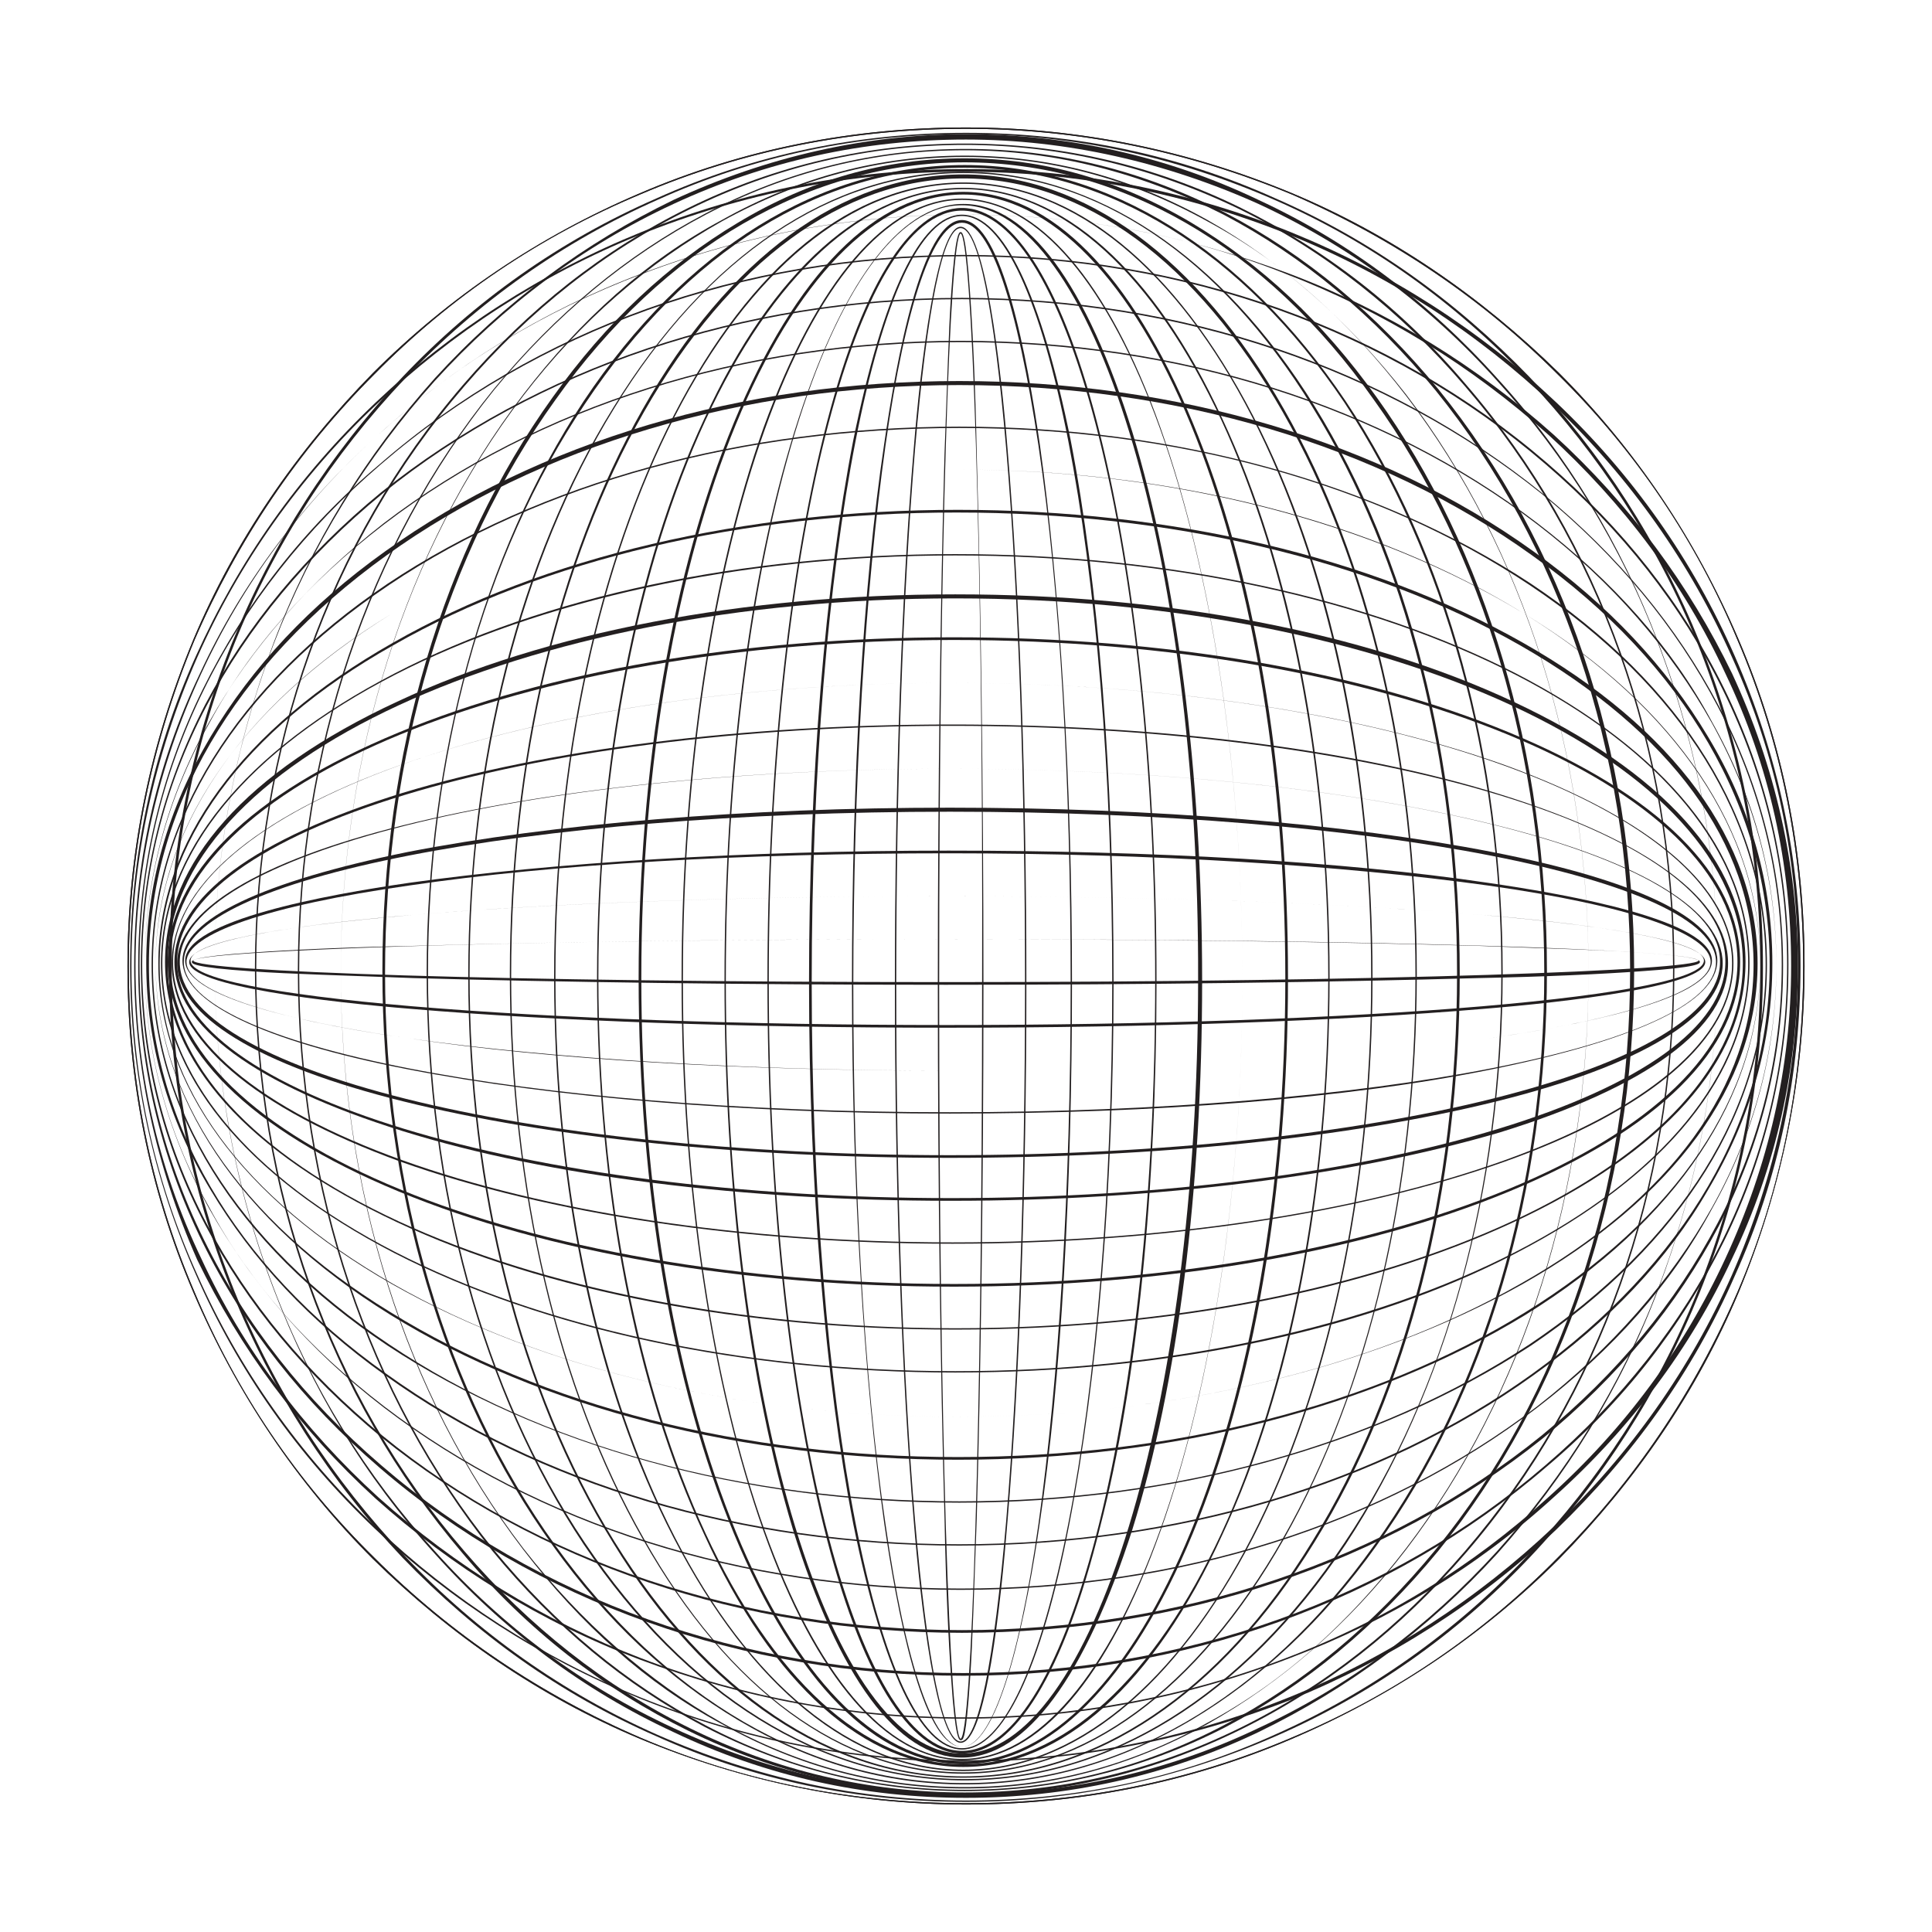 <?xml version="1.0" encoding="utf-8"?>
<!-- Generator: Adobe Illustrator 18.1.1, SVG Export Plug-In . SVG Version: 6.00 Build 0)  -->
<!DOCTYPE svg PUBLIC "-//W3C//DTD SVG 1.1//EN" "http://www.w3.org/Graphics/SVG/1.1/DTD/svg11.dtd">
<svg version="1.1" id="Layer_1" xmlns="http://www.w3.org/2000/svg" xmlns:xlink="http://www.w3.org/1999/xlink" x="0px" y="0px"
	 viewBox="0 0 144 144" enable-background="new 0 0 144 144" xml:space="preserve">
<g>
	<g>
		<defs>
			<rect id="SVGID_27_" x="9.5" y="9.5" width="125" height="125"/>
		</defs>
		<clipPath id="SVGID_2_">
			<use xlink:href="#SVGID_27_"  overflow="visible"/>
		</clipPath>
		<path clip-path="url(#SVGID_2_)" fill="#231F20" d="M72,9.6c-8.4,0-16.6,1.6-24.3,4.9c-7.4,3.1-14.1,7.6-19.8,13.4
			c-5.7,5.7-10.2,12.4-13.4,19.8C11.3,55.4,9.6,63.6,9.6,72c0,8.4,1.6,16.6,4.9,24.3c3.1,7.4,7.6,14.1,13.4,19.8
			c5.7,5.7,12.4,10.2,19.8,13.4c7.7,3.3,15.9,4.9,24.3,4.9s16.6-1.6,24.3-4.9c7.4-3.1,14.1-7.6,19.8-13.4
			c5.7-5.7,10.2-12.4,13.4-19.8c3.3-7.7,4.9-15.9,4.9-24.3c0-8.4-1.6-16.6-4.9-24.3c-3.1-7.4-7.6-14.1-13.4-19.8
			c-5.7-5.7-12.4-10.2-19.8-13.4C88.6,11.3,80.4,9.6,72,9.6 M72,134.5c-8.4,0-16.6-1.7-24.3-4.9c-7.4-3.1-14.1-7.7-19.9-13.4
			c-5.7-5.7-10.2-12.4-13.4-19.9C11.1,88.6,9.5,80.4,9.5,72s1.7-16.6,4.9-24.3c3.1-7.4,7.7-14.1,13.4-19.9
			c5.7-5.7,12.4-10.2,19.9-13.4c7.7-3.3,15.9-4.9,24.3-4.9s16.6,1.7,24.3,4.9c7.4,3.1,14.1,7.7,19.9,13.4
			c5.7,5.7,10.2,12.4,13.4,19.9c3.3,7.7,4.9,15.9,4.9,24.3s-1.7,16.6-4.9,24.3c-3.1,7.4-7.7,14.1-13.4,19.9
			c-5.7,5.7-12.4,10.2-19.9,13.4C88.6,132.9,80.4,134.5,72,134.5"/>
		<path clip-path="url(#SVGID_2_)" fill="#231F20" d="M72,10c-8,0-15.7,1.6-23,4.9c-7,3.1-13.4,7.6-18.8,13.3
			c-5.4,5.7-9.7,12.3-12.7,19.7c-3.1,7.7-4.7,15.8-4.7,24.2c0,8.4,1.6,16.5,4.7,24.2c3,7.4,7.3,14,12.7,19.7
			c5.4,5.7,11.8,10.2,18.8,13.3c7.3,3.2,15,4.9,23,4.9s15.7-1.6,23-4.9c7-3.1,13.4-7.6,18.8-13.3c5.4-5.7,9.7-12.3,12.7-19.7
			c3.1-7.7,4.7-15.8,4.7-24.2c0-8.4-1.6-16.5-4.7-24.2c-3-7.4-7.3-14-12.7-19.7C108.4,22.5,102.1,18,95,14.9C87.7,11.7,80,10,72,10
			 M72,134.3c-8,0-15.8-1.6-23.1-4.9c-7.1-3.1-13.4-7.6-18.9-13.3c-5.4-5.7-9.7-12.4-12.7-19.8c-3.1-7.7-4.7-15.8-4.7-24.2
			c0-8.4,1.6-16.5,4.7-24.2c3-7.4,7.3-14.1,12.7-19.8c5.4-5.7,11.8-10.2,18.9-13.3C56.2,11.5,64,9.9,72,9.9s15.8,1.6,23.1,4.9
			c7.1,3.1,13.4,7.6,18.9,13.3c5.4,5.7,9.7,12.4,12.7,19.8c3.1,7.7,4.7,15.8,4.7,24.2c0,8.4-1.6,16.5-4.7,24.2
			c-3,7.4-7.3,14.1-12.7,19.8c-5.4,5.7-11.8,10.2-18.9,13.3C87.8,132.6,80,134.3,72,134.3"/>
		<path clip-path="url(#SVGID_2_)" fill="#231F20" d="M72,10.4c-7.6,0-14.9,1.6-21.8,4.8c-6.7,3.1-12.7,7.6-17.8,13.2
			c-5.1,5.7-9.2,12.3-12,19.6c-2.9,7.6-4.4,15.7-4.4,24s1.5,16.4,4.4,24c2.8,7.4,6.9,14,12,19.6c5.1,5.7,11.1,10.1,17.8,13.2
			c6.9,3.2,14.2,4.9,21.8,4.9s14.9-1.6,21.8-4.9c6.7-3.1,12.7-7.6,17.8-13.2c5.1-5.7,9.2-12.3,12-19.6c2.9-7.6,4.4-15.7,4.4-24
			s-1.5-16.4-4.4-24c-2.8-7.4-6.9-14-12-19.6c-5.1-5.7-11.1-10.1-17.8-13.2C86.9,12.1,79.5,10.4,72,10.4 M72,134
			c-7.6,0-14.9-1.6-21.8-4.9c-6.7-3.1-12.7-7.6-17.8-13.3c-5.2-5.7-9.2-12.3-12-19.7c-2.9-7.6-4.4-15.7-4.4-24.1s1.5-16.4,4.4-24.1
			c2.8-7.4,6.9-14,12-19.7c5.2-5.7,11.2-10.1,17.8-13.3c6.9-3.2,14.3-4.9,21.8-4.9s14.9,1.6,21.8,4.9c6.7,3.1,12.7,7.6,17.8,13.3
			c5.2,5.7,9.2,12.3,12,19.7c2.9,7.6,4.4,15.7,4.4,24.1s-1.5,16.4-4.4,24.1c-2.8,7.4-6.9,14-12,19.7c-5.2,5.7-11.2,10.1-17.8,13.3
			C86.9,132.4,79.5,134,72,134"/>
		<path clip-path="url(#SVGID_2_)" fill="#231F20" d="M71.9,10.8c-7.1,0-14,1.6-20.5,4.8c-6.3,3.1-11.9,7.5-16.8,13.2
			c-10,11.6-15.5,27-15.5,43.4c0,16.4,5.5,31.8,15.5,43.4c4.8,5.6,10.5,10.1,16.8,13.2c6.5,3.2,13.4,4.8,20.5,4.8s14-1.6,20.5-4.8
			c6.3-3.1,11.9-7.5,16.8-13.2c10-11.6,15.5-27,15.5-43.4c0-16.4-5.5-31.8-15.5-43.4c-4.8-5.6-10.5-10.1-16.8-13.2
			C86,12.5,79.1,10.8,71.9,10.8 M71.9,133.8c-7.1,0-14.1-1.6-20.6-4.8c-6.3-3.1-12-7.5-16.8-13.2C24.5,104.1,19,88.7,19,72.2
			c0-16.4,5.5-31.9,15.5-43.5c4.9-5.7,10.5-10.1,16.8-13.2c6.5-3.2,13.5-4.8,20.6-4.8s14.1,1.6,20.6,4.8c6.3,3.1,12,7.5,16.8,13.2
			c10,11.6,15.5,27.1,15.5,43.5c0,16.4-5.5,31.9-15.5,43.5c-4.9,5.7-10.5,10.1-16.8,13.2C86,132.1,79.1,133.8,71.9,133.8"/>
		<path clip-path="url(#SVGID_2_)" fill="#231F20" d="M71.9,11.2c-6.7,0-13.2,1.6-19.3,4.8c-5.9,3.1-11.2,7.5-15.8,13.1
			C27.5,40.7,22.3,56,22.3,72.3c0,16.3,5.2,31.7,14.5,43.2c4.6,5.6,9.9,10,15.8,13.1c6.1,3.2,12.6,4.8,19.3,4.8
			c6.7,0,13.2-1.6,19.3-4.8c5.9-3.1,11.2-7.5,15.8-13.1c9.4-11.5,14.5-26.9,14.5-43.2c0-16.3-5.2-31.7-14.5-43.2
			c-4.6-5.6-9.9-10-15.8-13.1C85.1,12.9,78.6,11.2,71.9,11.2 M71.9,133.5c-6.7,0-13.2-1.6-19.4-4.8c-5.9-3.1-11.2-7.5-15.8-13.1
			C27.4,104,22.2,88.7,22.2,72.3c0-16.3,5.2-31.7,14.6-43.3c4.6-5.6,9.9-10,15.8-13.1c6.1-3.2,12.6-4.8,19.4-4.8
			c6.7,0,13.2,1.6,19.4,4.8c5.9,3.1,11.2,7.5,15.8,13.1c9.4,11.6,14.6,26.9,14.6,43.3c0,16.3-5.2,31.7-14.6,43.3
			c-4.6,5.6-9.9,10-15.8,13.1C85.2,131.9,78.6,133.5,71.9,133.5"/>
		<path clip-path="url(#SVGID_2_)" fill="#231F20" d="M71.9,11.7c-6.3,0-12.3,1.6-18.1,4.8c-5.5,3.1-10.5,7.4-14.8,13
			c-8.8,11.5-13.6,26.7-13.6,43s4.8,31.5,13.6,43c4.3,5.6,9.2,10,14.8,13c5.7,3.2,11.8,4.8,18.1,4.8c6.3,0,12.3-1.6,18.1-4.8
			c5.5-3.1,10.5-7.4,14.8-13c8.8-11.5,13.6-26.7,13.6-43s-4.8-31.5-13.6-43c-4.3-5.6-9.2-10-14.8-13C84.2,13.3,78.2,11.7,71.9,11.7
			 M71.9,133.2c-6.3,0-12.4-1.6-18.1-4.8c-5.5-3.1-10.5-7.5-14.8-13c-8.8-11.5-13.6-26.8-13.6-43s4.8-31.5,13.6-43
			c4.3-5.6,9.2-10,14.8-13c5.7-3.2,11.8-4.8,18.1-4.8c6.3,0,12.4,1.6,18.1,4.8c5.5,3.1,10.5,7.5,14.8,13c8.8,11.5,13.6,26.8,13.6,43
			s-4.8,31.5-13.6,43c-4.3,5.6-9.2,10-14.8,13C84.3,131.6,78.2,133.2,71.9,133.2"/>
		<path clip-path="url(#SVGID_2_)" fill="#231F20" d="M71.9,12.1c-11.5,0-22.4,6.3-30.5,17.7c-8.2,11.4-12.7,26.6-12.7,42.7
			c0,16.1,4.5,31.3,12.7,42.7c8.2,11.4,19,17.7,30.5,17.7s22.4-6.3,30.5-17.7c8.2-11.4,12.7-26.6,12.7-42.7
			c0-16.1-4.5-31.3-12.7-42.7C94.3,18.3,83.4,12.1,71.9,12.1 M71.9,133c-5.9,0-11.5-1.6-16.9-4.8c-5.2-3.1-9.8-7.4-13.8-13
			c-8.2-11.4-12.7-26.6-12.7-42.8c0-16.2,4.5-31.4,12.7-42.8c4-5.6,8.6-9.9,13.8-13c5.3-3.2,11-4.8,16.9-4.8
			c5.9,0,11.5,1.6,16.9,4.8c5.2,3.1,9.8,7.4,13.8,13c8.2,11.4,12.7,26.6,12.7,42.8c0,16.2-4.5,31.4-12.7,42.8
			c-4,5.6-8.6,9.9-13.8,13C83.4,131.4,77.7,133,71.9,133"/>
		<path clip-path="url(#SVGID_2_)" fill="#231F20" d="M71.9,12.5c-10.7,0-20.7,6.2-28.3,17.6C36,41.4,31.9,56.5,31.9,72.5
			S36,103.7,43.6,115c7.6,11.3,17.6,17.6,28.3,17.6s20.7-6.2,28.3-17.6c7.6-11.3,11.7-26.4,11.7-42.5s-4.2-31.1-11.7-42.5
			C92.6,18.7,82.5,12.5,71.9,12.5 M71.9,132.7c-10.7,0-20.8-6.3-28.4-17.6c-7.6-11.4-11.7-26.5-11.7-42.6c0-16.1,4.2-31.2,11.7-42.6
			c7.6-11.4,17.7-17.6,28.4-17.6c10.7,0,20.8,6.3,28.4,17.6c7.6,11.4,11.7,26.5,11.7,42.6c0,16.1-4.2,31.2-11.7,42.6
			C92.7,126.5,82.6,132.7,71.9,132.7"/>
		<path clip-path="url(#SVGID_2_)" fill="#231F20" d="M71.8,12.9c-9.8,0-19.1,6.2-26,17.5C38.9,41.6,35,56.7,35,72.6
			s3.8,31,10.8,42.3c7,11.3,16.2,17.5,26,17.5s19.1-6.2,26-17.5c7-11.3,10.8-26.3,10.8-42.3c0-16-3.8-31-10.8-42.3
			C90.9,19.1,81.7,12.9,71.8,12.9 M71.8,132.5c-9.9,0-19.2-6.2-26.1-17.5c-7-11.3-10.8-26.3-10.8-42.3s3.8-31,10.8-42.3
			C52.7,19,62,12.8,71.8,12.8S91,19,98,30.3c7,11.3,10.8,26.3,10.8,42.3s-3.8,31-10.8,42.3C91,126.3,81.7,132.5,71.8,132.5"/>
		<path clip-path="url(#SVGID_2_)" fill="#231F20" d="M71.8,13.3c-9,0-17.4,6.2-23.8,17.4c-6.4,11.2-9.9,26.1-9.9,42
			c0,15.9,3.5,30.8,9.9,42c6.3,11.2,14.8,17.4,23.8,17.4s17.4-6.2,23.8-17.4c6.4-11.2,9.9-26.1,9.9-42c0-15.9-3.5-30.8-9.9-42
			C89.2,19.5,80.8,13.3,71.8,13.3 M71.8,132.2c-9,0-17.5-6.2-23.9-17.5c-6.4-11.2-9.9-26.2-9.9-42.1c0-15.9,3.5-30.8,9.9-42.1
			c6.4-11.3,14.9-17.5,23.9-17.5s17.5,6.2,23.9,17.5c6.4,11.2,9.9,26.2,9.9,42.1c0,15.9-3.5,30.8-9.9,42.1
			C89.3,126,80.8,132.2,71.8,132.2"/>
		<path clip-path="url(#SVGID_2_)" fill="#231F20" d="M71.8,13.7c-16.8,0-30.4,26.5-30.4,59.1s13.6,59.1,30.4,59.1
			s30.4-26.5,30.4-59.1S88.6,13.7,71.8,13.7 M71.8,132c-8.2,0-15.8-6.2-21.6-17.4c-5.8-11.2-8.9-26-8.9-41.8
			c0-15.8,3.2-30.7,8.9-41.8C56,19.7,63.6,13.6,71.8,13.6s15.8,6.2,21.6,17.4c5.8,11.2,8.9,26,8.9,41.8c0,15.8-3.2,30.7-8.9,41.8
			C87.6,125.8,80,132,71.8,132"/>
		<path clip-path="url(#SVGID_2_)" fill="#231F20" d="M71.8,14.1c-15,0-27.2,26.4-27.2,58.7s12.2,58.7,27.2,58.7S99,105.2,99,72.8
			S86.8,14.1,71.8,14.1 M71.8,131.7c-7.3,0-14.2-6.1-19.3-17.3c-5.2-11.1-8-25.9-8-41.6s2.8-30.5,8-41.6C57.6,20.1,64.5,14,71.8,14
			S86,20.1,91.1,31.2c5.2,11.1,8,25.9,8,41.6s-2.8,30.5-8,41.6C86,125.6,79.1,131.7,71.8,131.7"/>
		<path clip-path="url(#SVGID_2_)" fill="#231F20" d="M71.8,14.5c-13.2,0-24,26.2-24,58.4c0,32.2,10.8,58.4,24,58.4s24-26.2,24-58.4
			C95.8,40.7,85,14.5,71.8,14.5 M71.8,131.5c-6.5,0-12.5-6.1-17.1-17.2c-4.6-11.1-7.1-25.7-7.1-41.4s2.5-30.3,7.1-41.4
			c4.6-11.1,10.6-17.2,17.1-17.2s12.5,6.1,17.1,17.2c4.6,11.1,7.1,25.7,7.1,41.4s-2.5,30.3-7.1,41.4
			C84.3,125.4,78.2,131.5,71.8,131.5"/>
		<path clip-path="url(#SVGID_2_)" fill="#231F20" d="M71.7,14.9C60.3,14.9,50.9,41,50.9,73c0,32,9.3,58.1,20.8,58.1
			S92.6,105,92.6,73C92.6,41,83.2,14.9,71.7,14.9 M71.7,131.2c-5.6,0-10.9-6.1-14.8-17.1c-3.9-11-6.1-25.6-6.1-41.1
			c0-15.5,2.2-30.1,6.1-41.1c4-11,9.2-17.1,14.8-17.1c5.6,0,10.9,6.1,14.8,17.1c3.9,11,6.1,25.6,6.1,41.1c0,15.5-2.2,30.1-6.1,41.1
			C82.6,125.1,77.4,131.2,71.7,131.2"/>
		<path clip-path="url(#SVGID_2_)" fill="#231F20" d="M71.7,15.3c-9.7,0-17.6,25.9-17.6,57.7c0,31.8,7.9,57.7,17.6,57.7
			c9.7,0,17.6-25.9,17.6-57.7C89.4,41.2,81.4,15.3,71.7,15.3 M71.7,131c-4.8,0-9.2-6-12.6-17C55.8,103.1,54,88.5,54,73.1
			s1.8-30,5.2-40.9c3.4-10.9,7.8-17,12.6-17c4.8,0,9.2,6,12.6,17c3.3,10.9,5.2,25.4,5.2,40.9s-1.8,30-5.2,40.9
			C80.9,124.9,76.5,131,71.7,131"/>
		<path clip-path="url(#SVGID_2_)" fill="#231F20" d="M71.7,15.7c-8,0-14.4,25.8-14.4,57.4c0,31.7,6.5,57.4,14.4,57.4
			c8,0,14.4-25.8,14.4-57.4C86.1,41.5,79.7,15.7,71.7,15.7 M71.7,130.7c-3.9,0-7.6-6-10.3-16.9c-2.7-10.9-4.2-25.3-4.2-40.7
			s1.5-29.8,4.2-40.7c2.7-10.9,6.4-16.9,10.3-16.9c3.9,0,7.6,6,10.3,16.9c2.7,10.9,4.2,25.3,4.2,40.7S84.8,103,82,113.8
			C79.3,124.7,75.6,130.7,71.7,130.7"/>
		<path clip-path="url(#SVGID_2_)" fill="#231F20" d="M71.7,16.1c-6.2,0-11.2,25.6-11.2,57.1c0,31.5,5,57.1,11.2,57.1
			c6.2,0,11.2-25.6,11.2-57.1C82.9,41.8,77.9,16.1,71.7,16.1 M71.7,130.4c-3.1,0-5.9-6-8.1-16.8c-2.1-10.8-3.3-25.2-3.3-40.4
			c0-15.3,1.2-29.6,3.3-40.4C65.8,22,68.6,16,71.7,16c3.1,0,5.9,6,8.1,16.8C81.9,43.6,83,58,83,73.2c0,15.3-1.2,29.6-3.3,40.4
			C77.6,124.5,74.7,130.4,71.7,130.4"/>
		<path clip-path="url(#SVGID_2_)" fill="#231F20" d="M71.7,16.6c-2.1,0-4.2,6-5.7,16.6c-1.5,10.7-2.4,25-2.4,40.2
			s0.8,29.4,2.4,40.2c1.5,10.5,3.6,16.6,5.7,16.6c2.1,0,4.2-6,5.7-16.6c1.5-10.7,2.4-25,2.4-40.2s-0.8-29.4-2.4-40.2
			C75.8,22.6,73.8,16.6,71.7,16.6 M71.7,130.2c-3,0-4.9-10.5-5.8-16.7c-1.5-10.7-2.4-25-2.4-40.2s0.8-29.5,2.4-40.2
			c0.9-6.2,2.8-16.7,5.8-16.7c3,0,4.9,10.5,5.8,16.7c1.5,10.7,2.4,25,2.4,40.2s-0.8,29.5-2.4,40.2C76.6,119.7,74.6,130.2,71.7,130.2
			"/>
		<path clip-path="url(#SVGID_2_)" fill="#231F20" d="M71.6,17c-1.3,0-2.5,6-3.4,16.5c-0.9,10.7-1.4,24.8-1.4,39.9
			c0,15.1,0.5,29.3,1.4,39.9c0.9,10.5,2.1,16.5,3.4,16.5s2.5-6,3.4-16.5c0.9-10.7,1.4-24.8,1.4-39.9c0-15.1-0.5-29.3-1.4-39.9
			C74.1,23,72.9,17,71.6,17 M71.6,129.9c-1.8,0-3-10.4-3.5-16.6c-0.9-10.7-1.4-24.9-1.4-39.9c0-15.1,0.5-29.3,1.4-39.9
			c0.5-6.2,1.7-16.6,3.5-16.6c1.8,0,3,10.4,3.5,16.6c0.9,10.7,1.4,24.9,1.4,39.9s-0.5,29.3-1.4,39.9
			C74.6,119.5,73.5,129.9,71.6,129.9"/>
		<path clip-path="url(#SVGID_2_)" fill="#231F20" d="M71.6,17.4C70.8,17.7,70,40.3,70,73.5c0,33.2,0.8,55.8,1.6,56.1
			c0.8-0.3,1.6-22.9,1.6-56.1C73.3,40.3,72.4,17.7,71.6,17.4 M71.6,129.7c-0.1,0-0.4,0-0.7-4.5c-0.2-2.8-0.4-6.9-0.5-12
			c-0.3-10.6-0.5-24.7-0.5-39.7c0-15,0.2-29.1,0.5-39.7c0.2-5.2,0.3-9.2,0.5-12c0.3-4.5,0.6-4.5,0.7-4.5c0.1,0,0.4,0,0.7,4.5
			c0.2,2.8,0.4,6.9,0.5,12c0.3,10.6,0.5,24.7,0.5,39.7c0,15-0.2,29.1-0.5,39.7c-0.2,5.2-0.3,9.2-0.5,12
			C72,129.7,71.8,129.7,71.6,129.7"/>
		<path clip-path="url(#SVGID_2_)" fill="#231F20" d="M72,9.6c-8.4,0-16.6,1.6-24.3,4.9c-7.4,3.1-14.1,7.6-19.8,13.4
			c-5.7,5.7-10.2,12.4-13.4,19.8C11.3,55.4,9.6,63.6,9.6,72c0,8.4,1.6,16.6,4.9,24.3c3.1,7.4,7.6,14.1,13.4,19.8
			c5.7,5.7,12.4,10.2,19.8,13.4c7.7,3.3,15.9,4.9,24.3,4.9s16.6-1.6,24.3-4.9c7.4-3.1,14.1-7.6,19.8-13.4
			c5.7-5.7,10.2-12.4,13.4-19.8c3.3-7.7,4.9-15.9,4.9-24.3c0-8.4-1.6-16.6-4.9-24.3c-3.1-7.4-7.6-14.1-13.4-19.8
			c-5.7-5.7-12.4-10.2-19.8-13.4C88.6,11.3,80.4,9.6,72,9.6 M72,134.5c-8.4,0-16.6-1.7-24.3-4.9c-7.4-3.1-14.1-7.7-19.9-13.4
			c-5.7-5.7-10.2-12.4-13.4-19.9C11.1,88.6,9.5,80.4,9.5,72s1.7-16.6,4.9-24.3c3.1-7.4,7.7-14.1,13.4-19.9
			c5.7-5.7,12.4-10.2,19.9-13.4c7.7-3.3,15.9-4.9,24.3-4.9s16.6,1.7,24.3,4.9c7.4,3.1,14.1,7.7,19.9,13.4
			c5.7,5.7,10.2,12.4,13.4,19.9c3.3,7.7,4.9,15.9,4.9,24.3s-1.7,16.6-4.9,24.3c-3.1,7.4-7.7,14.1-13.4,19.9
			c-5.7,5.7-12.4,10.2-19.9,13.4C88.6,132.9,80.4,134.5,72,134.5"/>
		<path clip-path="url(#SVGID_2_)" fill="#231F20" d="M71.9,12.8c-8.4,0-16.5,1.6-24.2,4.7c-7.4,3-14,7.3-19.7,12.7
			c-5.7,5.4-10.2,11.8-13.3,18.8c-3.2,7.3-4.9,15-4.9,23c0,8,1.6,15.7,4.9,23c3.1,7,7.6,13.4,13.3,18.8c5.7,5.4,12.3,9.7,19.7,12.7
			c7.7,3.1,15.8,4.7,24.2,4.7s16.5-1.6,24.2-4.7c7.4-3,14-7.3,19.7-12.7c5.7-5.4,10.2-11.8,13.3-18.8c3.2-7.3,4.9-15,4.9-23
			c0-8-1.6-15.7-4.9-23c-3.1-7-7.6-13.4-13.3-18.8c-5.7-5.4-12.3-9.7-19.7-12.7C88.4,14.4,80.3,12.8,71.9,12.8 M71.9,131.3
			c-8.4,0-16.5-1.6-24.2-4.7c-7.4-3-14.1-7.3-19.8-12.7c-5.7-5.4-10.2-11.8-13.3-18.9C11.4,87.8,9.7,80,9.7,72
			c0-8,1.6-15.8,4.9-23.1C17.8,41.8,22.2,35.5,28,30c5.7-5.4,12.4-9.7,19.8-12.7c7.7-3.1,15.8-4.7,24.2-4.7s16.5,1.6,24.2,4.7
			c7.4,3,14.1,7.3,19.8,12.7c5.7,5.4,10.2,11.8,13.3,18.9c3.2,7.3,4.9,15.1,4.9,23.1c0,8-1.6,15.8-4.9,23.1
			c-3.1,7.1-7.6,13.4-13.3,18.9c-5.7,5.4-12.4,9.7-19.8,12.7C88.5,129.7,80.3,131.3,71.9,131.3"/>
		<path clip-path="url(#SVGID_2_)" fill="#231F20" d="M71.8,16c-8.3,0-16.4,1.5-24,4.4c-7.4,2.8-14,6.9-19.6,12
			C22.5,37.5,18.1,43.5,15,50.2c-3.2,6.9-4.9,14.2-4.9,21.8c0,7.6,1.6,14.9,4.9,21.8c3.1,6.7,7.6,12.7,13.2,17.8
			c5.7,5.1,12.3,9.2,19.6,12c7.6,2.9,15.7,4.4,24,4.4s16.4-1.5,24-4.4c7.4-2.8,14-6.9,19.6-12c5.7-5.1,10.1-11.1,13.2-17.8
			c3.2-6.9,4.9-14.2,4.9-21.8c0-7.6-1.6-14.9-4.9-21.8c-3.1-6.7-7.6-12.7-13.2-17.8c-5.7-5.1-12.3-9.2-19.6-12
			C88.3,17.4,80.2,16,71.8,16 M71.8,128.1c-8.3,0-16.4-1.5-24.1-4.4c-7.4-2.8-14-6.9-19.7-12c-5.7-5.2-10.1-11.2-13.3-17.8
			C11.6,86.9,10,79.5,10,72c0-7.6,1.6-14.9,4.9-21.8c3.1-6.7,7.6-12.7,13.3-17.8c5.7-5.2,12.3-9.2,19.7-12
			c7.6-2.9,15.7-4.4,24.1-4.4s16.4,1.5,24.1,4.4c7.4,2.8,14,6.9,19.7,12c5.7,5.2,10.1,11.2,13.3,17.8c3.2,6.9,4.9,14.3,4.9,21.8
			c0,7.6-1.6,14.9-4.9,21.8c-3.1,6.7-7.6,12.7-13.3,17.8c-5.7,5.2-12.3,9.2-19.7,12C88.3,126.6,80.2,128.1,71.8,128.1"/>
		<path clip-path="url(#SVGID_2_)" fill="#231F20" d="M71.8,19.1c-16.4,0-31.8,5.5-43.4,15.5c-5.6,4.8-10.1,10.5-13.2,16.8
			c-3.2,6.5-4.8,13.4-4.8,20.5c0,7.1,1.6,14,4.8,20.5c3.1,6.3,7.5,11.9,13.2,16.8c11.6,10,27,15.5,43.4,15.5s31.8-5.5,43.4-15.5
			c5.6-4.8,10.1-10.5,13.2-16.8c3.2-6.5,4.8-13.4,4.8-20.5c0-7.1-1.6-14-4.8-20.5c-3.1-6.3-7.5-11.9-13.2-16.8
			C103.6,24.6,88.2,19.1,71.8,19.1 M71.8,124.9c-16.4,0-31.9-5.5-43.5-15.5c-5.7-4.9-10.1-10.5-13.2-16.8
			c-3.2-6.5-4.8-13.5-4.8-20.6s1.6-14.1,4.8-20.6c3.1-6.3,7.5-12,13.2-16.8C39.9,24.5,55.3,19,71.8,19s31.9,5.5,43.5,15.5
			c5.7,4.9,10.1,10.5,13.2,16.8c3.2,6.5,4.8,13.5,4.8,20.6s-1.6,14.1-4.8,20.6c-3.1,6.3-7.5,12-13.2,16.8
			C103.6,119.4,88.2,124.9,71.8,124.9"/>
		<path clip-path="url(#SVGID_2_)" fill="#231F20" d="M71.7,22.3c-16.3,0-31.7,5.2-43.2,14.5c-5.6,4.6-10,9.9-13.1,15.8
			c-3.2,6.1-4.8,12.6-4.8,19.3c0,6.7,1.6,13.2,4.8,19.3c3.1,5.9,7.5,11.2,13.1,15.8c11.5,9.4,26.9,14.5,43.2,14.5
			c16.3,0,31.7-5.2,43.2-14.5c5.6-4.6,10-9.9,13.1-15.8c3.2-6.1,4.8-12.6,4.8-19.3c0-6.7-1.6-13.2-4.8-19.3
			c-3.1-5.9-7.5-11.2-13.1-15.8C103.3,27.5,88,22.3,71.7,22.3 M71.7,121.7c-16.3,0-31.7-5.2-43.3-14.6c-5.6-4.6-10-9.9-13.1-15.8
			c-3.2-6.1-4.8-12.6-4.8-19.4c0-6.7,1.6-13.2,4.8-19.4c3.1-5.9,7.5-11.2,13.1-15.8C40,27.4,55.3,22.2,71.7,22.2s31.7,5.2,43.3,14.6
			c5.6,4.6,10,9.9,13.1,15.8c3.2,6.1,4.8,12.6,4.8,19.4c0,6.7-1.6,13.2-4.8,19.4c-3.1,5.9-7.5,11.2-13.1,15.8
			C103.4,116.5,88,121.7,71.7,121.7"/>
		<path clip-path="url(#SVGID_2_)" fill="#231F20" d="M71.6,25.5c-16.2,0-31.5,4.8-43,13.6c-5.6,4.3-10,9.2-13,14.8
			c-3.2,5.7-4.8,11.8-4.8,18.1c0,6.3,1.6,12.3,4.8,18.1c3.1,5.5,7.4,10.5,13,14.8c11.5,8.8,26.7,13.6,43,13.6s31.5-4.8,43-13.6
			c5.6-4.3,10-9.2,13-14.8c3.2-5.7,4.8-11.8,4.8-18.1c0-6.3-1.6-12.3-4.8-18.1c-3.1-5.5-7.4-10.5-13-14.8
			C103.1,30.3,87.8,25.5,71.6,25.5 M71.6,118.4c-16.3,0-31.5-4.8-43-13.6c-5.6-4.3-10-9.2-13-14.8c-3.2-5.7-4.8-11.8-4.8-18.1
			c0-6.3,1.6-12.4,4.8-18.1c3.1-5.5,7.5-10.5,13-14.8c11.5-8.8,26.8-13.6,43-13.6s31.5,4.8,43,13.6c5.6,4.3,10,9.2,13,14.8
			c3.2,5.7,4.8,11.8,4.8,18.1c0,6.3-1.6,12.4-4.8,18.1c-3.1,5.5-7.5,10.5-13,14.8C103.1,113.6,87.9,118.4,71.6,118.4"/>
		<path clip-path="url(#SVGID_2_)" fill="#231F20" d="M71.5,28.7c-16.1,0-31.3,4.5-42.7,12.7c-11.4,8.2-17.7,19-17.7,30.5
			s6.3,22.4,17.7,30.5c11.4,8.2,26.6,12.7,42.7,12.7s31.3-4.5,42.7-12.7c11.4-8.2,17.7-19,17.7-30.5s-6.3-22.4-17.7-30.5
			C102.8,33.2,87.7,28.7,71.5,28.7 M71.5,115.2c-16.2,0-31.4-4.5-42.8-12.7c-5.6-4-9.9-8.6-13-13.8c-3.2-5.3-4.8-11-4.8-16.9
			c0-5.9,1.6-11.5,4.8-16.9c3.1-5.2,7.4-9.8,13-13.8c11.4-8.2,26.6-12.7,42.8-12.7s31.4,4.5,42.8,12.7c5.6,4,9.9,8.6,13,13.8
			c3.2,5.3,4.8,11,4.8,16.9c0,5.9-1.6,11.5-4.8,16.9c-3,5.2-7.4,9.8-13,13.8C102.9,110.7,87.7,115.2,71.5,115.2"/>
		<path clip-path="url(#SVGID_2_)" fill="#231F20" d="M71.5,31.9C55.4,31.9,40.3,36,29,43.6c-11.3,7.6-17.6,17.6-17.6,28.3
			s6.2,20.7,17.6,28.3c11.3,7.6,26.4,11.7,42.5,11.7s31.1-4.2,42.5-11.7c11.3-7.6,17.6-17.6,17.6-28.3s-6.2-20.7-17.6-28.3
			C102.6,36,87.5,31.9,71.5,31.9 M71.5,112c-16.1,0-31.2-4.2-42.6-11.7c-11.4-7.6-17.6-17.7-17.6-28.4c0-10.7,6.3-20.8,17.6-28.4
			c11.4-7.6,26.5-11.7,42.6-11.7s31.2,4.2,42.6,11.7c11.4,7.6,17.6,17.7,17.6,28.4c0,10.7-6.3,20.8-17.6,28.4
			C102.6,107.8,87.5,112,71.5,112"/>
		<path clip-path="url(#SVGID_2_)" fill="#231F20" d="M71.4,35c-16,0-31,3.8-42.3,10.8c-11.3,7-17.5,16.2-17.5,26s6.2,19.1,17.5,26
			c11.3,7,26.3,10.8,42.3,10.8s31-3.8,42.3-10.8c11.3-7,17.5-16.2,17.5-26s-6.2-19.1-17.5-26C102.4,38.9,87.3,35,71.4,35
			 M71.4,108.8c-16,0-31-3.8-42.3-10.8c-11.3-7-17.5-16.3-17.5-26.1s6.2-19.2,17.5-26.1c11.3-7,26.3-10.8,42.3-10.8
			s31,3.8,42.3,10.8c11.3,7,17.5,16.3,17.5,26.1S125,91,113.7,98C102.4,104.9,87.4,108.8,71.4,108.8"/>
		<path clip-path="url(#SVGID_2_)" fill="#231F20" d="M71.3,38.2c-15.9,0-30.8,3.5-42,9.9c-11.2,6.3-17.4,14.8-17.4,23.8
			c0,9,6.2,17.4,17.4,23.8c11.2,6.4,26.1,9.9,42,9.9s30.8-3.5,42-9.9c11.2-6.3,17.4-14.8,17.4-23.8c0-9-6.2-17.4-17.4-23.8
			C102.1,41.7,87.2,38.2,71.3,38.2 M71.3,105.6c-15.9,0-30.8-3.5-42.1-9.9C18,89.3,11.8,80.8,11.8,71.8c0-9,6.2-17.5,17.5-23.9
			c11.2-6.4,26.2-9.9,42.1-9.9s30.8,3.5,42.1,9.9c11.3,6.4,17.5,14.9,17.5,23.9c0,9-6.2,17.5-17.5,23.9
			C102.1,102.1,87.2,105.6,71.3,105.6"/>
		<path clip-path="url(#SVGID_2_)" fill="#231F20" d="M71.2,41.4c-32.6,0-59.1,13.6-59.1,30.4s26.5,30.4,59.1,30.4
			s59.1-13.6,59.1-30.4S103.8,41.4,71.2,41.4 M71.2,102.3c-15.8,0-30.7-3.2-41.8-8.9C18.2,87.6,12,80,12,71.8S18.2,56,29.4,50.2
			c11.2-5.8,26-8.9,41.8-8.9s30.7,3.2,41.8,8.9c11.2,5.8,17.4,13.4,17.4,21.6s-6.2,15.8-17.4,21.6C101.9,99.2,87,102.3,71.2,102.3"
			/>
		<path clip-path="url(#SVGID_2_)" fill="#231F20" d="M71.2,44.6c-32.4,0-58.7,12.2-58.7,27.2S38.8,99,71.2,99s58.7-12.2,58.7-27.2
			S103.5,44.6,71.2,44.6 M71.2,99.1c-15.7,0-30.5-2.8-41.6-8c-11.1-5.2-17.3-12-17.3-19.4s6.1-14.2,17.3-19.4
			c11.1-5.2,25.9-8,41.6-8c15.7,0,30.5,2.8,41.6,8c11.1,5.2,17.3,12,17.3,19.4s-6.1,14.2-17.3,19.4C101.6,96.3,86.9,99.1,71.2,99.1"
			/>
		<path clip-path="url(#SVGID_2_)" fill="#231F20" d="M71.1,47.7c-32.2,0-58.4,10.8-58.4,24s26.2,24,58.4,24
			c32.2,0,58.4-10.8,58.4-24S103.3,47.7,71.1,47.7 M71.1,95.9c-15.6,0-30.3-2.5-41.4-7.1c-11.1-4.6-17.2-10.6-17.2-17.1
			s6.1-12.5,17.2-17.1c11.1-4.6,25.7-7.1,41.4-7.1s30.3,2.5,41.4,7.1c11.1,4.6,17.2,10.6,17.2,17.1s-6.1,12.5-17.2,17.1
			C101.4,93.4,86.7,95.9,71.1,95.9"/>
		<path clip-path="url(#SVGID_2_)" fill="#231F20" d="M71,50.9c-32,0-58.1,9.3-58.1,20.8C12.9,83.2,39,92.6,71,92.6
			s58.1-9.3,58.1-20.8C129.1,60.3,103,50.9,71,50.9 M71,92.7c-15.5,0-30.1-2.2-41.1-6.1c-11-4-17.1-9.2-17.1-14.8
			c0-5.6,6.1-10.9,17.1-14.8c11-3.9,25.6-6.1,41.1-6.1s30.1,2.2,41.1,6.1c11,4,17.1,9.2,17.1,14.8c0,5.6-6.1,10.9-17.1,14.8
			C101.1,90.5,86.5,92.7,71,92.7"/>
		<path clip-path="url(#SVGID_2_)" fill="#231F20" d="M70.9,54.1c-31.8,0-57.7,7.9-57.7,17.6c0,9.7,25.9,17.6,57.7,17.6
			c31.8,0,57.7-7.9,57.7-17.6C128.7,62,102.8,54.1,70.9,54.1 M70.9,89.5c-15.4,0-30-1.8-40.9-5.2c-10.9-3.4-17-7.8-17-12.6
			c0-4.8,6-9.2,17-12.6C40.9,55.8,55.5,54,70.9,54s30,1.8,40.9,5.2c10.9,3.4,17,7.8,17,12.6c0,4.8-6,9.2-17,12.6
			C100.9,87.6,86.4,89.5,70.9,89.5"/>
		<path clip-path="url(#SVGID_2_)" fill="#231F20" d="M70.8,57.3c-31.7,0-57.4,6.5-57.4,14.4c0,8,25.8,14.4,57.4,14.4
			s57.4-6.5,57.4-14.4C128.3,63.7,102.5,57.3,70.8,57.3 M70.8,86.3c-15.4,0-29.8-1.5-40.7-4.2c-10.9-2.7-16.9-6.4-16.9-10.3
			c0-3.9,6-7.6,16.9-10.3c10.9-2.7,25.3-4.2,40.7-4.2s29.8,1.5,40.7,4.2c10.9,2.7,16.9,6.4,16.9,10.3c0,3.9-6,7.6-16.9,10.3
			C100.6,84.8,86.2,86.3,70.8,86.3"/>
		<path clip-path="url(#SVGID_2_)" fill="#231F20" d="M70.8,60.5c-31.5,0-57.1,5-57.1,11.2s25.6,11.2,57.1,11.2s57.1-5,57.1-11.2
			S102.2,60.5,70.8,60.5 M70.8,83c-15.3,0-29.6-1.2-40.4-3.3c-10.8-2.1-16.8-5-16.8-8.1c0-3.1,6-5.9,16.8-8.1
			c10.8-2.1,25.2-3.3,40.4-3.3s29.6,1.2,40.4,3.3c10.8,2.1,16.8,5,16.8,8.1c0,3.1-6,5.9-16.8,8.1C100.4,81.9,86,83,70.8,83"/>
		<path clip-path="url(#SVGID_2_)" fill="#231F20" d="M70.7,63.6c-15.2,0-29.4,0.8-40.2,2.4c-10.5,1.5-16.6,3.6-16.6,5.7
			c0,2.1,6,4.2,16.6,5.7c10.7,1.5,25,2.4,40.2,2.4s29.4-0.8,40.2-2.4c10.5-1.5,16.6-3.6,16.6-5.7c0-2.1-6-4.2-16.6-5.7
			C100.1,64.5,85.9,63.6,70.7,63.6 M70.7,79.8c-15.2,0-29.5-0.8-40.2-2.4c-6.2-0.9-16.7-2.8-16.7-5.8s10.5-4.9,16.7-5.8
			c10.7-1.5,25-2.4,40.2-2.4s29.5,0.8,40.2,2.4c6.2,0.9,16.7,2.8,16.7,5.8s-10.5,4.9-16.7,5.8C100.1,79,85.9,79.8,70.7,79.8"/>
		<path clip-path="url(#SVGID_2_)" fill="#231F20" d="M70.6,66.8c-15.1,0-29.3,0.5-39.9,1.4c-10.5,0.9-16.5,2.1-16.5,3.4
			c0,1.3,6,2.5,16.5,3.4c10.7,0.9,24.8,1.4,39.9,1.4s29.3-0.5,39.9-1.4c10.5-0.9,16.5-2.1,16.5-3.4c0-1.3-6-2.5-16.5-3.4
			C99.9,67.3,85.7,66.8,70.6,66.8 M70.6,76.6c-15.1,0-29.3-0.5-39.9-1.4c-6.2-0.5-16.6-1.7-16.6-3.5c0-1.8,10.4-3,16.6-3.5
			c10.7-0.9,24.9-1.4,39.9-1.4c15.1,0,29.3,0.5,39.9,1.4c6.2,0.5,16.6,1.7,16.6,3.5c0,1.8-10.4,3-16.6,3.5
			C99.9,76.1,85.7,76.6,70.6,76.6"/>
		<path clip-path="url(#SVGID_2_)" fill="#231F20" d="M70.5,70c-33.2,0-55.8,0.9-56.1,1.6c0.3,0.8,22.9,1.6,56.1,1.6
			s55.8-0.9,56.1-1.6C126.3,70.8,103.7,70,70.5,70 M70.5,73.4c-15,0-29.1-0.2-39.7-0.5c-5.2-0.2-9.2-0.3-12-0.5
			c-4.5-0.3-4.5-0.6-4.5-0.7c0-0.1,0-0.4,4.5-0.7c2.8-0.2,6.9-0.4,12-0.5c10.6-0.3,24.7-0.5,39.7-0.5s29.1,0.2,39.7,0.5
			c5.2,0.2,9.2,0.3,12,0.5c4.5,0.3,4.5,0.6,4.5,0.7c0,0.1,0,0.4-4.5,0.7c-2.8,0.2-6.9,0.4-12,0.5C99.6,73.2,85.5,73.4,70.5,73.4"/>
	</g>
</g>
</svg>
